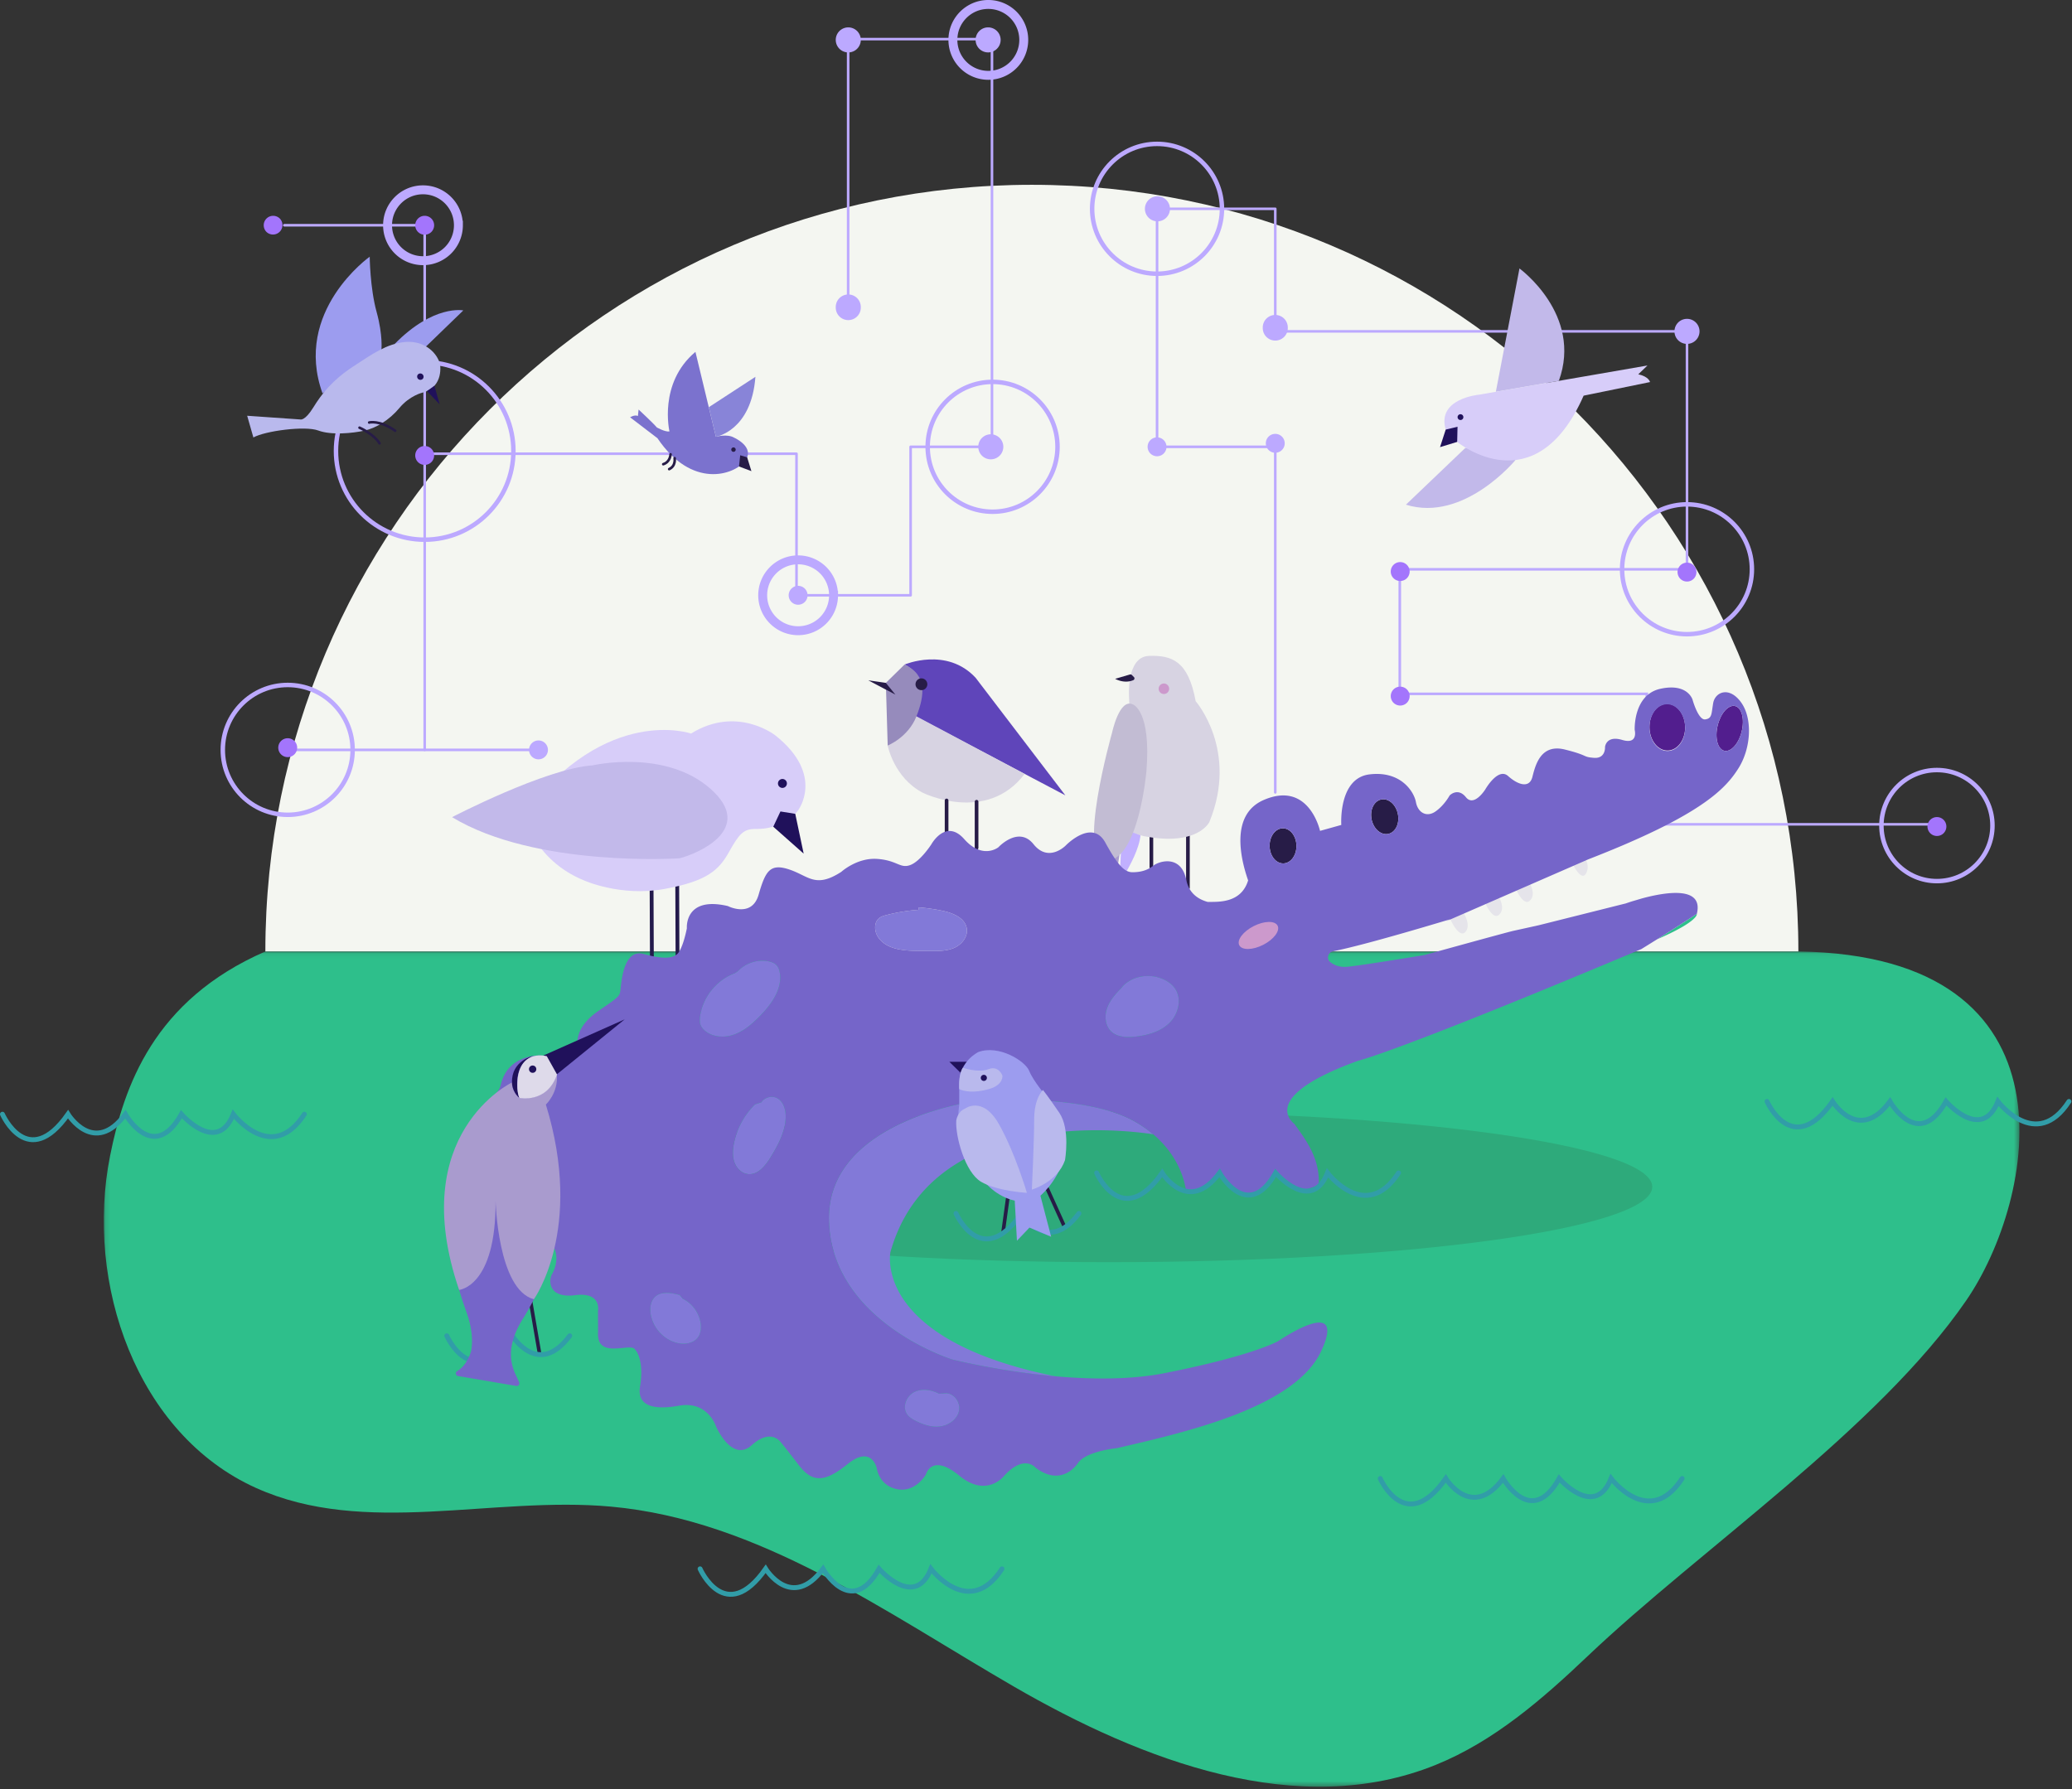 <svg xmlns="http://www.w3.org/2000/svg" xmlns:xlink="http://www.w3.org/1999/xlink" width="418" height="361" viewBox="0 0 418 361">
    <rect x="0" y="0" width="418" height="361" fill="#333333" stroke="none"/>
    <defs>
        <path id="a" d="M.133 2.064h386.468v168.534H.133z"/>
    </defs>
    <g fill="none" fill-rule="evenodd">
        <path fill="#F4F6F1" d="M53.533 191.985c0-85.436 69.232-154.696 154.631-154.696 85.403 0 154.635 69.26 154.635 154.696"/>
        <path fill="#F4F6F1" d="M210.665 173.593a.676.676 0 1 1-1.352 0 .676.676 0 0 1 1.352 0"/>
        <path stroke="#BCA9FF" stroke-width=".52" d="M389.405 166.33h-57.178v-26.325h-49.838v-25.128h57.942V66.862h-83.062"/>
        <path stroke="#BCA9FF" stroke-width=".901" d="M353.426 114.866c0 7.236-5.862 13.101-13.095 13.101-7.23 0-13.095-5.865-13.095-13.1 0-7.236 5.864-13.101 13.095-13.101 7.233 0 13.095 5.865 13.095 13.1zM246.516 42.133c0 7.236-5.863 13.101-13.095 13.101-7.231 0-13.096-5.865-13.096-13.1 0-7.236 5.865-13.101 13.096-13.101 7.232 0 13.095 5.865 13.095 13.1z"/>
        <path stroke="#BCA9FF" stroke-width="1.801" d="M168.16 120.118a7.148 7.148 0 1 1-14.296 0c0-3.948 3.2-7.152 7.148-7.152a7.15 7.15 0 0 1 7.147 7.152zM206.53 8.052a7.15 7.15 0 0 1-7.147 7.15 7.15 7.15 0 0 1-7.148-7.15c0-3.949 3.2-7.153 7.148-7.153a7.15 7.15 0 0 1 7.147 7.153z"/>
        <path stroke="#BCA9FF" stroke-linecap="round" stroke-linejoin="round" stroke-width=".52" d="M147.475 91.555h13.211v28.562h23.02v-29.96h16.414V7.893h-29.017v54.3M85.33 91.555h67.544M257.27 66.843v-24.71h-23.85v48.024h23.85v69.73"/>
        <path stroke="#BCA9FF" stroke-width=".901" d="M213.338 90.157c0 7.236-5.863 13.1-13.096 13.1-7.23 0-13.095-5.864-13.095-13.1s5.865-13.1 13.095-13.1c7.233 0 13.096 5.864 13.096 13.1zM103.572 90.998c0 9.888-8.013 17.902-17.895 17.902-9.885 0-17.897-8.014-17.897-17.902 0-9.886 8.012-17.9 17.897-17.9 9.882 0 17.895 8.014 17.895 17.9z"/>
        <path fill="#BCA9FF" d="M162.917 120.118a1.905 1.905 0 1 1-3.81 0c0-1.052.853-1.908 1.906-1.908 1.052 0 1.904.856 1.904 1.908M235.326 90.157a1.905 1.905 0 1 1-3.81 0 1.905 1.905 0 1 1 3.81 0M259.176 89.45a1.906 1.906 0 1 1-3.812.004 1.906 1.906 0 0 1 3.812-.004M173.655 62.016a2.526 2.526 0 1 1-5.051 0 2.526 2.526 0 1 1 5.05 0M173.655 8.052a2.526 2.526 0 1 1-5.052 0 2.526 2.526 0 1 1 5.052 0M201.867 8.052a2.526 2.526 0 1 1-2.525-2.528 2.526 2.526 0 0 1 2.525 2.528M202.408 90.157a2.527 2.527 0 1 1-5.055 0 2.527 2.527 0 0 1 5.055 0"/>
        <path fill="#A375FC" d="M185.086 139.563a1.91 1.91 0 0 1 0 2.697 1.909 1.909 0 0 1-2.695 0 1.91 1.91 0 0 1 0-2.697 1.905 1.905 0 0 1 2.695 0"/>
        <path stroke="#BCA9FF" stroke-width=".901" d="M401.954 166.585c0 6.19-5.016 11.205-11.203 11.205-6.185 0-11.198-5.016-11.198-11.205 0-6.19 5.013-11.205 11.198-11.205 6.187 0 11.203 5.016 11.203 11.205z"/>
        <path fill="#A375FC" d="M392.1 165.43a1.91 1.91 0 0 1 0 2.695 1.907 1.907 0 1 1 0-2.696M234.77 139.563a1.91 1.91 0 0 1 0 2.697 1.907 1.907 0 1 1 0-2.696M341.68 114.09a1.91 1.91 0 0 1 0 2.696 1.907 1.907 0 1 1 0-2.696"/>
        <path fill="#BCA9FF" d="M259.796 66.146a2.526 2.526 0 1 1-5.051 0 2.526 2.526 0 1 1 5.05 0M236.027 42.133a2.527 2.527 0 1 1-5.055.001 2.527 2.527 0 0 1 5.055 0"/>
        <path stroke="#BCA9FF" stroke-linecap="round" stroke-linejoin="round" stroke-width=".52" d="M85.676 45.453v105.86h-28.98"/>
        <path fill="#A375FC" d="M87.024 90.551a1.91 1.91 0 0 1 0 2.696 1.907 1.907 0 1 1 0-2.696"/>
        <path stroke="#BCA9FF" stroke-width="1.801" d="M92.48 45.453a7.15 7.15 0 0 1-7.15 7.15 7.15 7.15 0 0 1-7.146-7.15c0-3.948 3.2-7.152 7.145-7.152 3.95 0 7.15 3.204 7.15 7.152z"/>
        <path fill="#BCA9FF" d="M342.858 66.863a2.527 2.527 0 1 1-5.055.001 2.527 2.527 0 0 1 5.055 0"/>
        <path stroke="#BCA9FF" stroke-linecap="round" stroke-linejoin="round" stroke-width=".52" d="M85.33 45.453H57.36"/>
        <path fill="#A375FC" d="M87.024 44.104a1.91 1.91 0 0 1 0 2.697 1.907 1.907 0 1 1 0-2.696M56.456 44.104a1.907 1.907 0 0 1-2.695 2.697 1.91 1.91 0 0 1 0-2.697 1.909 1.909 0 0 1 2.695 0M59.392 149.519a1.91 1.91 0 0 1 0 2.696 1.907 1.907 0 1 1 0-2.696"/>
        <path stroke="#BCA9FF" stroke-width=".901" d="M71.139 151.313c0 7.236-5.863 13.1-13.095 13.1-7.231 0-13.096-5.864-13.096-13.1s5.865-13.1 13.096-13.1c7.232 0 13.095 5.864 13.095 13.1z"/>
        <path stroke="#BCA9FF" stroke-linecap="round" stroke-linejoin="round" stroke-width=".52" d="M106.728 151.313H85.676"/>
        <path fill="#BCA9FF" d="M110.54 151.313a1.905 1.905 0 1 1-3.811 0 1.905 1.905 0 0 1 3.81 0"/>
        <g transform="translate(20.796 189.921)">
            <mask id="b" fill="#fff">
                <use xlink:href="#a"/>
            </mask>
            <path fill="#2EBF8B" d="M342.003 2.064c57.703.835 47.82 50.131 33.86 70.428C358 98.465 322.3 122.571 299.454 144.29c-9.14 8.69-18.889 17.151-30.574 21.893-27.736 11.246-59.26-.801-85.162-15.8-25.903-14.998-51.435-33.584-81.24-36.297-24.033-2.189-49.669 6.145-71.667-3.789C6.802 99.457-3.758 69.091 1.422 43.251c2.785-13.905 8.733-31.346 31.315-41.187" mask="url(#b)"/>
        </g>
        <path fill="#2EAA7B" d="M333.327 239.472c0 8.401-49.083 15.21-109.626 15.21-60.546 0-109.628-6.809-109.628-15.21 0-8.398 49.082-15.21 109.628-15.21 60.543 0 109.626 6.812 109.626 15.21"/>
        <path stroke="#319DA8" stroke-linecap="round" stroke-width=".986" d="M278.441 298.33s5.1 11.58 13.228 0c0 0 5.239 8.547 11.578 0 0 0 5.652 10.066 11.3 0 0 0 7.166 8.275 10.473 0 0 0 7.717 10.203 14.333 0M.493 224.826s5.1 11.58 13.229 0c0 0 5.238 8.546 11.577 0 0 0 5.652 10.063 11.3 0 0 0 7.167 8.272 10.473 0 0 0 7.718 10.2 14.333 0M356.475 222.252s5.097 11.58 13.228 0c0 0 5.239 8.546 11.577 0 0 0 5.65 10.063 11.3 0 0 0 7.167 8.272 10.474 0 0 0 7.717 10.2 14.332 0M141.232 316.559s5.1 11.58 13.228 0c0 0 5.239 8.547 11.578 0 0 0 5.65 10.065 11.3 0 0 0 7.166 8.274 10.473 0 0 0 7.717 10.203 14.333 0"/>
        <path fill="#F4F6F1" d="M255.072 172.522a1.226 1.226 0 1 1-2.452-.001 1.226 1.226 0 0 1 2.452 0M274.607 164.22a1.226 1.226 0 1 1-2.452 0 1.226 1.226 0 0 1 2.452 0"/>
        <path fill="#5F45BA" d="M196.815 136.756l18.107 23.731-30.3-15.97s3.548-7.539-2.144-10.422c0 0 8.5-3.624 14.337 2.66"/>
        <path fill="#D7D3E2" d="M186.175 159.97s12.84 6.352 20.534-3.81l-23.121-12.305-4.509 6.578s1.256 6.506 7.096 9.537"/>
        <path stroke="#271C47" stroke-linecap="round" stroke-width=".74" d="M197.012 161.772v9.312M190.964 161.512v7.244"/>
        <path fill="#968BBC" d="M178.71 137.792l.37 12.64s4.124-1.63 5.802-5.889c1.657-4.205 2.192-8.363-2.404-10.448l-3.768 3.697z"/>
        <path fill="#271C47" d="M180.63 140.157l-1.92-2.366-3.547-.518zM184.697 138.021a1.19 1.19 0 1 0 2.378-.002 1.19 1.19 0 0 0-2.378.002"/>
        <path stroke="#231A4C" stroke-width=".772" d="M131.451 179.212l.059 14.353M136.622 178.402l.06 15.045"/>
        <path fill="#D7CDF9" d="M160.958 163.582s5.56-7.156-4.536-15.189c0 0-7.726-6.135-17.015-.377 0 0-16.957-5.94-33.777 16.263 0 0 2.007 9.254 12.222 13.384 0 0 7.337 3.316 16.125 1.725 8.79-1.594 11.068-3.878 13.091-7.473 2.023-3.6 2.87-4.702 5.453-4.646 2.587.056 6.31-.87 8.437-3.687"/>
        <path fill="#20115B" d="M158.35 158.83a.902.902 0 0 1-1.252-.241.904.904 0 0 1 .246-1.253.9.9 0 0 1 1.007 1.494M157.446 163.737l2.987.476 1.697 8.033-6.135-5.432z"/>
        <path fill="#C2B9EA" d="M119.548 154.436s14.595-3.387 23.783 4.726c9.187 8.116-2.604 13.112-6.23 14.025 0 0-29.022 1.939-45.902-8.301 0 0 18.87-9.824 28.35-10.45"/>
        <path stroke="#271C47" stroke-linecap="round" stroke-width=".74" d="M232.276 167.124v7.882M239.648 166.916v12.238"/>
        <path fill="#8F4BD1" d="M221.128 171.831l-1.58 5.395s-.695 1.882.79 2.038c1.485.157 2.976-5.569 2.976-5.569l-2.186-1.864z"/>
        <path fill="#A99BCE" d="M225.844 172.449l-.884 5.717s-.148 1.972-2.227 1.344c0 0-.965-.252-.023-2.451 1.233-2.873 1.212-4.62 1.212-4.62l1.922.01z"/>
        <path fill="#C1B0FF" d="M226.79 176.61c1.173-1.931 3.047-5.383 3.294-8.1l-3.712-1.72-.447 9.55c-.023.486.614.684.865.27"/>
        <path fill="#D7D3E2" d="M227.783 140.9s-.705-8.394 4.001-8.55c4.706-.16 7.938 1.054 9.427 9.135 0 0 8.683 9.91 2.77 24.364 0 0-2.287 4.985-13.203 2.87-.743-.142-1.49-.458-2.288-.752l-.707-27.067z"/>
        <path fill="#C2BCD3" d="M228.567 142.156s3.708 1.242 2.706 13.494c0 0-1.529 17.653-7.959 18.044-6.43.393 1.02-25.81 1.02-25.81s1.49-7.14 4.233-5.728"/>
        <path fill="#271C47" d="M224.96 136.977l2.989-.88a.39.39 0 0 1 .378.096l.422.42a.385.385 0 0 1-.122.63c-.668.286-1.972.583-3.667-.266M233.003 136.057a.727.727 0 1 1 0 0"/>
        <path fill="#C9C" d="M235.862 138.978a1.059 1.059 0 1 1-1.06-1.061c.584 0 1.06.477 1.06 1.061"/>
        <path fill="#C2B9EA" d="M257.743 189.868c.53 1.043-.77 2.772-2.906 3.86-2.137 1.09-4.3 1.125-4.83.085-.533-1.042.769-2.771 2.907-3.86 2.135-1.087 4.296-1.127 4.829-.085"/>
        <path fill="#9C9CEF" d="M85.987 69.876l7.478-7.238s-5.97-1.252-13.848 6.766l6.37.472zM76.937 70.68s.362-2.935-.967-7.76c-1.329-4.828-1.385-11.123-1.385-11.123s-15.508 10.98-9.518 27.584l11.87-8.7z"/>
        <path fill="#B9B9ED" d="M88.759 73.41s.906 4.639-3.515 5.812c0 0-2.568.577-4.652 3.081-2.084 2.505-4.777 4.086-7.085 4.596-2.31.512-6.657.957-9.302-.031-2.645-.992-10.746.083-13.087 1.404l-1.254-4.381 10.745.749s.907.318 2.6-2.43c1.69-2.746 3.855-5.501 7.967-8.21 4.109-2.706 6.796-4.552 10.34-4.972 3.545-.422 6.432 1.637 7.243 4.381"/>
        <path fill="#20115B" d="M87.64 77.839l1.06 3.763-2.564-2.694zM84.285 75.596a.657.657 0 1 0 1.052.788.658.658 0 0 0-1.052-.788"/>
        <path stroke="#271C47" stroke-linecap="round" stroke-width=".52" d="M74.476 85.256s2.065-.566 5.244 1.66M72.526 86.296s2.849 1.242 4.036 3.154"/>
        <path fill="#C2B9EA" d="M301.77 79.051l4.764-24.882s12.804 9.296 7.944 22.677l-12.708 2.205zM283.628 101.835l11.993-11.46 10.109 2.447s-10.396 12.654-22.102 9.013"/>
        <path fill="#D7CDF9" d="M293.967 89.165s15.705 12.964 25.512-9.329l13.397-2.744s-.226-1.102-2.375-1.568l1.855-1.775-34.014 5.896s-8.547.764-6.688 7.036l2.313 2.484z"/>
        <path fill="#20115B" d="M290.508 90.222l1.146-3.541 2.385-.572-.072 3.056zM294.924 83.661a.584.584 0 1 1-.642.973.584.584 0 0 1 .642-.973"/>
        <path fill="#7B72CE" d="M148.078 88.302s4.384 1.91 2.209 4.722c-2.18 2.811-10.702 5.73-17.654-4.604l-5.52-4.217s.928-.584 1.577-.266l.14-1.3s2.855 2.642 3.682 3.611c0 0 1.656.947 2.548.81 0 0-2.298-9.743 5.236-16.06l4.13 17.131s2.302-.639 3.652.173"/>
        <path fill="#8884D8" d="M152.396 76.036l-9.406 6.13 1.437 5.962s7.151-1.165 7.969-12.092"/>
        <path fill="#271C47" d="M147.715 90.358a.447.447 0 1 0 .514.732.447.447 0 0 0-.514-.732M149.325 91.865l-.237 2.262 2.5.94-.863-2.79z"/>
        <path stroke="#271C47" stroke-linecap="round" stroke-width=".52" d="M135.274 91.674s-.032 1.536-1.473 1.993M136.1 92.453s.285 1.574-1.104 2.205"/>
        <path fill="#8279D8" d="M197.237 222.116s-30.558 3.792-30.009 24.197c.552 20.401 24.806 27.987 24.806 27.987s9.437 2.394 20.9 3.41c-37.023-7.453-33.303-25.055-33.303-25.055 8.82-31.436 53.022-23.772 53.022-23.772v-.002a24.366 24.366 0 0 0-3.995-2.734c-10.336-5.685-31.42-4.031-31.42-4.031M153.281 205.035c2.335-2.38 4.56-5.447 4.037-8.74-.084-.52-.244-1.046-.583-1.448-.445-.526-1.14-.778-1.817-.897-2.178-.387-4.526.394-6.042 2.004l-.63.422c-3.683 1.346-6.492 4.837-7.018 8.726-.075.56-.106 1.142.087 1.674.162.452.48.835.838 1.153 1.595 1.4 4.018 1.527 6.01.797 1.992-.728 3.631-2.178 5.118-3.69M190.218 183.798a36.652 36.652 0 0 0-4.872-.703l.012.486a35.15 35.15 0 0 0-6.571 1.072c-.485.127-.982.27-1.38.574-1.132.855-1.053 2.667-.273 3.851 1.645 2.494 5.132 2.773 8.118 2.796.83.006 1.656.013 2.486.017 1.634.012 3.327.012 4.818-.66 1.491-.672 2.722-2.213 2.487-3.834-.308-2.12-2.73-3.152-4.825-3.6M234.763 197.625c-2.799-1.31-6.476-.749-8.47 1.609l.298-.256c-1.24 1.265-2.513 2.573-3.166 4.219-.655 1.645-.536 3.73.755 4.943 1.221 1.144 3.088 1.21 4.752 1.042 2.56-.262 5.201-.996 7.027-2.808 1.826-1.814 2.529-4.935 1.015-7.016-.555-.765-1.354-1.331-2.21-1.733M156.608 221.512c-1.05-.453-2.4-.041-3.018.922l-1.275.418a15.242 15.242 0 0 0-4.263 7.916c-.241 1.242-.324 2.56.104 3.75.424 1.191 1.443 2.234 2.7 2.387 2.01.25 3.56-1.668 4.616-3.397 1.541-2.517 3.005-5.251 3.03-8.203.015-1.498-.518-3.2-1.894-3.793M137.729 262.055l-.616-.755c-1.734-.458-3.858-.818-5.089.488-.705.745-.888 1.854-.81 2.876.224 2.985 2.566 5.69 5.487 6.339 1.494.333 3.282.05 4.15-1.211.494-.726.606-1.654.521-2.528-.214-2.207-1.645-4.254-3.643-5.21M184.717 286.697c1.553.793 3.298 1.359 5.024 1.12 1.726-.24 3.4-1.461 3.74-3.171.338-1.712-1.1-3.67-2.835-3.5l-1.181.084c-1.56-.812-3.5-1.132-5.062-.323-1.562.805-2.42 2.988-1.429 4.44.418.614 1.082 1.011 1.743 1.35"/>
        <path fill="#271C47" d="M258.768 167.138c-1.495.029-2.676 1.637-2.641 3.593.04 1.955 1.28 3.518 2.774 3.489 1.495-.027 2.677-1.635 2.64-3.591-.038-1.958-1.278-3.52-2.773-3.491M280.05 168.265c1.466-.295 2.341-2.088 1.954-4.007-.382-1.918-1.884-3.233-3.35-2.94-1.464.296-2.34 2.09-1.955 4.008.385 1.918 1.884 3.235 3.35 2.94"/>
        <path fill="#521E8E" d="M336.447 151.437c1.988-.038 3.558-2.176 3.508-4.775-.05-2.6-1.7-4.677-3.687-4.637-1.986.035-3.556 2.174-3.507 4.775.05 2.6 1.7 4.676 3.686 4.637M347.852 151.492c1.341.324 2.916-1.432 3.519-3.924.603-2.493.006-4.777-1.333-5.101-1.342-.325-2.918 1.433-3.521 3.925-.605 2.49-.006 4.775 1.335 5.1"/>
        <path fill="#E5E4EA" d="M295.59 188.083c1.277-1.332-.285-3.824-.285-3.824l-2.727 1.225s1.733 3.928 3.012 2.599M302.48 184.525c1.277-1.331-.083-3.46-.083-3.46l-2.728 1.234s1.532 3.556 2.811 2.226M305.872 179.495s1.522 3.534 2.801 2.205c1.277-1.33-.075-3.443-.075-3.443l-2.726 1.238zM317.354 174.503s1.643 3.372 2.579 1.783c.873-1.48-.098-2.986-.098-2.986l-1.87.907-.074.036-.537.26zM288.16 195.441c.017-.004.034-.006.046-.01l-.045.01zM301.595 192.697l-.06.014.06-.014zM310.726 190.706c-.09.02-.185.043-.296.066l.002.006.294-.072zM331.564 191.022c-.815.13-1.532.263-2.098.377l2.098-.377z"/>
        <path fill="#2EBF8B" d="M254.976 197.07l2.66 3.334-1.57-4.733zM342.316 184.385s-3.04 2.028-8.01 5.145c8.544-3.701 8.01-5.145 8.01-5.145"/>
        <path fill="#7565C9" d="M347.852 151.492c-1.341-.325-1.94-2.61-1.335-5.1.603-2.492 2.18-4.25 3.52-3.925 1.34.324 1.937 2.608 1.334 5.1-.603 2.493-2.178 4.25-3.52 3.925m-11.404.037c-1.986.037-3.635-2.039-3.687-4.64-.048-2.6 1.523-4.737 3.509-4.774 1.986-.037 3.637 2.039 3.685 4.64.052 2.598-1.519 4.737-3.507 4.774m-56.398 16.737c-1.467.292-2.964-1.023-3.35-2.941-.383-1.917.49-3.712 1.956-4.005 1.466-.296 2.966 1.021 3.35 2.94.385 1.918-.488 3.71-1.956 4.006m-21.146 5.955c-1.495.027-2.737-1.534-2.774-3.491-.037-1.954 1.144-3.564 2.639-3.591 1.493-.03 2.737 1.533 2.772 3.489.038 1.957-1.144 3.563-2.637 3.593m-22.944 32.153c-1.826 1.812-4.467 2.547-7.027 2.807-1.664.17-3.531.104-4.752-1.04-1.291-1.213-1.408-3.298-.755-4.944.653-1.645 1.926-2.954 3.165-4.219l-.297.256c1.994-2.36 5.671-2.919 8.47-1.608.857.401 1.656.967 2.213 1.733 1.512 2.08.809 5.201-1.017 7.015m-43.403-15.141c-1.492.672-3.184.672-4.819.657-.83-.004-1.655-.01-2.485-.017-2.986-.023-6.474-.3-8.119-2.796-.78-1.184-.859-2.996.273-3.85.399-.305.896-.448 1.38-.575a34.976 34.976 0 0 1 6.572-1.07l-.012-.488c1.638.125 3.267.36 4.872.703 2.094.447 4.517 1.48 4.827 3.601.233 1.619-.998 3.16-2.49 3.835m-8.154 89.674c1.562-.81 3.505-.487 5.064.322l1.18-.083c1.734-.17 3.175 1.789 2.836 3.5-.341 1.71-2.013 2.93-3.74 3.17-1.725.241-3.47-.327-5.023-1.12-.664-.339-1.325-.736-1.743-1.35-.994-1.45-.135-3.632 1.426-4.44m-28.929-47.399c-1.056 1.73-2.606 3.648-4.617 3.4-1.256-.156-2.275-1.198-2.699-2.39-.426-1.19-.345-2.507-.104-3.75a15.242 15.242 0 0 1 4.263-7.916l1.275-.416c.618-.963 1.967-1.377 3.018-.923 1.376.592 1.909 2.294 1.894 3.792-.025 2.952-1.489 5.686-3.03 8.203m-13.318-25.579c-.36-.316-.676-.7-.838-1.152-.193-.533-.164-1.115-.087-1.673.526-3.89 3.333-7.38 7.019-8.728l.628-.422c1.518-1.608 3.866-2.388 6.043-2.003.678.12 1.372.37 1.817.896.34.402.5.928.583 1.448.524 3.294-1.701 6.362-4.039 8.74-1.485 1.513-3.123 2.963-5.116 3.693-1.992.728-4.417.603-6.01-.799m-1.304 61.863c-.867 1.263-2.655 1.543-4.148 1.21-2.922-.647-5.264-3.351-5.488-6.339-.077-1.021.106-2.128.81-2.873 1.232-1.306 3.355-.946 5.09-.49l.615.757c1.998.954 3.43 3.002 3.643 5.207.086.874-.027 1.804-.522 2.528m210.333-128.15c-2.422-3.246-5.194-1.952-5.569.226-.376 2.179-.2 3.098-1.605 3.294-1.406.193-2.552-3.951-2.552-3.951s-.944-3.433-6.482-2.23c-5.536 1.202-5.197 8.311-5.197 8.311s.784 2.998-2.506 2.016c-3.292-.98-3.481 1.427-3.481 1.427s.158 2.374-2.246 2.183c-2.406-.192-.923-.448-5.85-1.675-4.927-1.228-5.964 3.237-6.561 5.55-.597 2.314-2.878 1.607-4.9-.207-2.019-1.813-4.59 2.692-4.59 2.692s-2.264 3.638-3.911 1.587c-1.65-2.051-3.29-.356-3.29-.356s-1.044 1.966-2.845 3.227c-1.8 1.26-3.56.237-3.953-1.885-.395-2.122-3.055-6.364-9.375-5.594-6.322.772-5.68 10.2-5.68 10.2l-4.29 1.2s-2.217-10.225-11.383-6.226c-6.724 2.933-4.688 11.732-3.124 16.217-1.429 4.681-6.116 4.313-8.156 4.346-2.094-.586-3.804-1.872-4.332-4.477-1.034-5.1-5.444-3.79-6.653-2.827-1.208.965-2.651 1.31-4.165 1.31-1.518 0-2.826-1.102-5.513-5.998-2.689-4.893-7.994.62-7.994.62s-3.446 3.518-6.478-.274c-3.03-3.79-7.096.62-7.096.62s-3.169 2.552-6.89-1.654c-3.72-4.205-6.615 1.034-6.615 1.034s-2.206 3.447-4.273 4.204c-2.067.76-2.618-.963-6.684-1.24-4.066-.276-7.235 2.62-7.235 2.62-5.236 3.376-6.547.828-10.473-.48-3.928-1.312-4.825.342-6.201 5.098-1.379 4.756-6.202 2.276-6.202 2.276-8.82-2.07-8.268 4.48-8.268 4.48s-.828 4.412-2.067 5.309c-1.242.895-3.188.807-6.7-.123-3.515-.93-4.256 4.05-4.532 6.327-.275 2.274.276 1.862-4.548 5.168-4.823 3.31-4.203 6.618-4.203 6.618s1.31 3.722-5.442 3.447c-6.753-.277-3.584 5.1-3.584 5.1l.965 1.932s2.41 3.445-1.792 6.755c-4.203 3.308-.071 5.516-.071 5.516s1.242.549 3.171 1.445c1.928.9.965 4.621-2.55 8.343-3.514 3.722 2.62 6.27 2.62 6.27 3.72 2.897 2.203 6.483 1.515 7.721-.69 1.242-.759 4.895 4.685 4.207 5.445-.689 4.598 3.24 4.598 3.24l.02 4.137c-.415 5.582 6.2 2.307 7.336 3.445 1.138 1.138 1.76 3.93 1.138 7.548-.62 3.618 2.067 4.964 7.856 3.93 5.788-1.036 7.443 4.136 7.443 4.136s3.203 7.444 7.233 3.826c4.032-3.62 5.996-.416 5.996-.416s.723.828 3.41 4.344c2.689 3.516 5.064 3.826 9.922-.102 4.858-3.93 5.891.826 5.891.826s.414 3.516 4.135 4.24c3.722.724 5.79-2.998 5.79-2.998s1.137-4.344 6.716.26c5.582 4.602 9.097 0 9.097 0 4.03-4.396 6.303-1.606 6.303-1.606 5.477 4.138 8.613-1.034 8.613-1.034 1.791-2.342 7.718-2.894 7.718-2.894 14.333-3.308 36.106-8.272 41.344-19.714 5.235-11.445-8.682-1.93-8.682-1.93s-4.822 2.895-22.878 6.478c-6.952 1.381-14.92 1.287-22.097.653-11.463-1.013-20.9-3.41-20.9-3.41s-24.255-7.583-24.804-27.986c-.55-20.403 30.007-24.198 30.007-24.198s21.085-1.654 31.423 4.034a24.211 24.211 0 0 1 3.992 2.732c6.422 5.438 6.653 11.916 6.653 11.916 10.61 4.55 26.733-1.654 26.733-1.654.277-5.24-2.38-8.852-4.862-12.297-.158-.223-7.726-5.39 12.842-12.818 0 0 7.332-1.562 57.12-22.531a539.26 539.26 0 0 0 3.167-1.968c4.97-3.117 8.011-5.143 8.011-5.143 1.402-5.699-6.386-4.367-11.032-3.115l-2.047.604c-.763.241-1.235.412-1.235.412l-1.192.297-4.304 1.08-4.538 1.138-3.85.965-3.628.91s-.204.047-.568.128l-.293.071-.002-.006c-.876.195-4.33.955-4.33.955-1.323.289-17.882 4.872-17.882 4.872-.013.004-13.932 2.312-15.903 2.395-1.437.06-2.458-.406-3.161-.982-.8-.653-.447-1.958.565-2.158 2.679-.524 8.978-2.055 23.662-6.47l-.925.454 28.78-12.548c5.67-2.203 10.225-4.19 13.916-5.995l.117-.057c11.103-5.448 14.293-9.233 16.235-12.297 2.591-4.088 2.903-10.155.482-13.398"/>
        <path stroke="#271C47" stroke-linecap="round" stroke-width=".734" d="M106.96 262.164l1.885 10.94"/>
        <path stroke="#319DA8" stroke-linecap="round" stroke-width=".986" d="M90.131 269.535s5.1 11.58 13.229 0c0 0 5.238 8.547 11.577 0"/>
        <path fill="#7565C9" d="M110.235 224.578c-.32-1.074-.164-2.239.466-3.164.854-1.265 1.892-3.16 1.634-4.634 0 0 .152-1.366-.815-2.554-.728-.893-1.88-1.334-3.032-1.26-2.096.134-6.353 1.024-7.468 5.94-.179.791-.636 1.49-1.26 2.008-3.793 3.142-15.89 15.885-5.532 44.212.127.354 1.446 3.953.838 7.39 0 0-.655 2.873-2.857 4.157-.428.247-.287.905.202.988l11.745 1.995c.41.069.74-.333.587-.72-.73-1.86-3.677-5.559.58-12.578 3.344-5.12 11.307-20.35 4.912-41.78"/>
        <path fill="#20115B" d="M108.639 217.752l1.029-4.79 16.36-7.28-13.694 11.098z"/>
        <path fill="#A99BCE" d="M92.623 260.281s7.472-.647 7.352-17.981c0 0 .424 17.91 7.726 19.864 0 0 10.18-14.07 2.422-39.287 0 0 2.548-2.353 2.213-6.096 0 0-1.547 5.546-7.59 4.727 0 0-1.546-1.228-1.454-3.09 0 0-21.501 10.257-10.669 41.863"/>
        <path fill="#20115B" d="M107.453 213.083s-4.297.971-4.162 5.334c0 0-.043 1.79 1.454 3.091 0 0-1.994-6.183 2.708-8.425"/>
        <path fill="#DEDAEA" d="M110.31 213.117s-4.968-1.444-5.843 4.213c0 0-.387 2.871.326 4.213 0 0 5.542 1.186 7.586-4.729l-2.069-3.697z"/>
        <path fill="#20115B" d="M107.975 216.26a.737.737 0 1 1 0-1.044c.289.289.289.755 0 1.044M194.227 216.902l-2.71-2.652h4.228"/>
        <path stroke="#271C47" stroke-linecap="round" stroke-width=".734" d="M203.291 241.835l-.946 6.872M211.268 239.854l3.544 7.823"/>
        <path stroke="#319DA8" stroke-linecap="round" stroke-width=".986" d="M192.856 244.84s5.1 11.58 13.23 0c0 0 5.237 8.547 11.578 0"/>
        <path fill="#9C9CEF" d="M197.367 212.28s-3.853 1.85-3.853 6.273v4.423s-.562 3.256.24 6.152c.804 2.894 3.734 11.457 10.958 13.146l.443 8.083 2.529-2.655 4.373 1.85-2.167-8.283s4.937-4.181 5.02-10.173c.08-5.99-3.628-9.622-3.628-9.622s-2.835-3.325-3.64-5.362c-.8-2.036-6.155-5.359-10.275-3.832"/>
        <path fill="#B9B9ED" d="M194.235 215.456s3.132 1.084 5.179.283c2.048-.805 2.811 1.285 2.811 1.285s.281 1.89-2.73 2.734c-3.012.845-4.977.483-5.981 0 0 0-.214-2.9.721-4.302"/>
        <path fill="#20115B" d="M199.093 217.52a.616.616 0 0 1-1.231 0 .616.616 0 1 1 1.231 0"/>
        <path fill="#B9B9ED" d="M194.654 223.717s3.58-2.732 6.888 3.147c3.304 5.878 5.62 13.825 5.62 13.825s-6.007-.322-9.245-2.23c-3.236-1.908-5.203-9.196-5.006-12.342 0 0 .229-1.81 1.743-2.4M210.405 219.938s-1.776 1.575-1.776 5.954c0 4.38-.464 14.15-.464 14.15s5.166-1.511 6.682-5.936c0 0 1.115-6.244-1.15-9.575-2.267-3.328-3.292-4.593-3.292-4.593"/>
        <path fill="#C9C" d="M257.743 186.786c.53 1.043-.77 2.772-2.906 3.86-2.137 1.09-4.3 1.125-4.83.085-.533-1.042.769-2.771 2.907-3.86 2.135-1.087 4.296-1.127 4.829-.085"/>
        <path fill="#2EAA7B" d="M282.407 236.667c-6.615 10.202-14.332 0-14.332 0-3.307 8.274-10.473 0-10.473 0-5.65 10.065-11.3 0-11.3 0-6.34 8.546-11.578 0-11.578 0-8.13 11.58-13.228 0-13.228 0v12.012h60.911v-12.012z"/>
        <path stroke="#319DA8" stroke-linecap="round" stroke-width=".986" d="M221.23 236.667s5.099 11.58 13.23 0c0 0 5.237 8.546 11.577 0 0 0 5.65 10.065 11.299 0 0 0 7.168 8.274 10.475 0 0 0 7.717 10.202 14.332 0"/>
        <path fill="#A375FC" d="M283.82 113.976a1.91 1.91 0 0 1 0 2.697 1.909 1.909 0 0 1-2.694 0 1.91 1.91 0 0 1 0-2.697 1.905 1.905 0 0 1 2.695 0M283.82 139.11a1.91 1.91 0 0 1 0 2.697 1.905 1.905 0 0 1-2.694 0 1.91 1.91 0 0 1 0-2.696 1.909 1.909 0 0 1 2.695 0"/>
    </g>
</svg>
